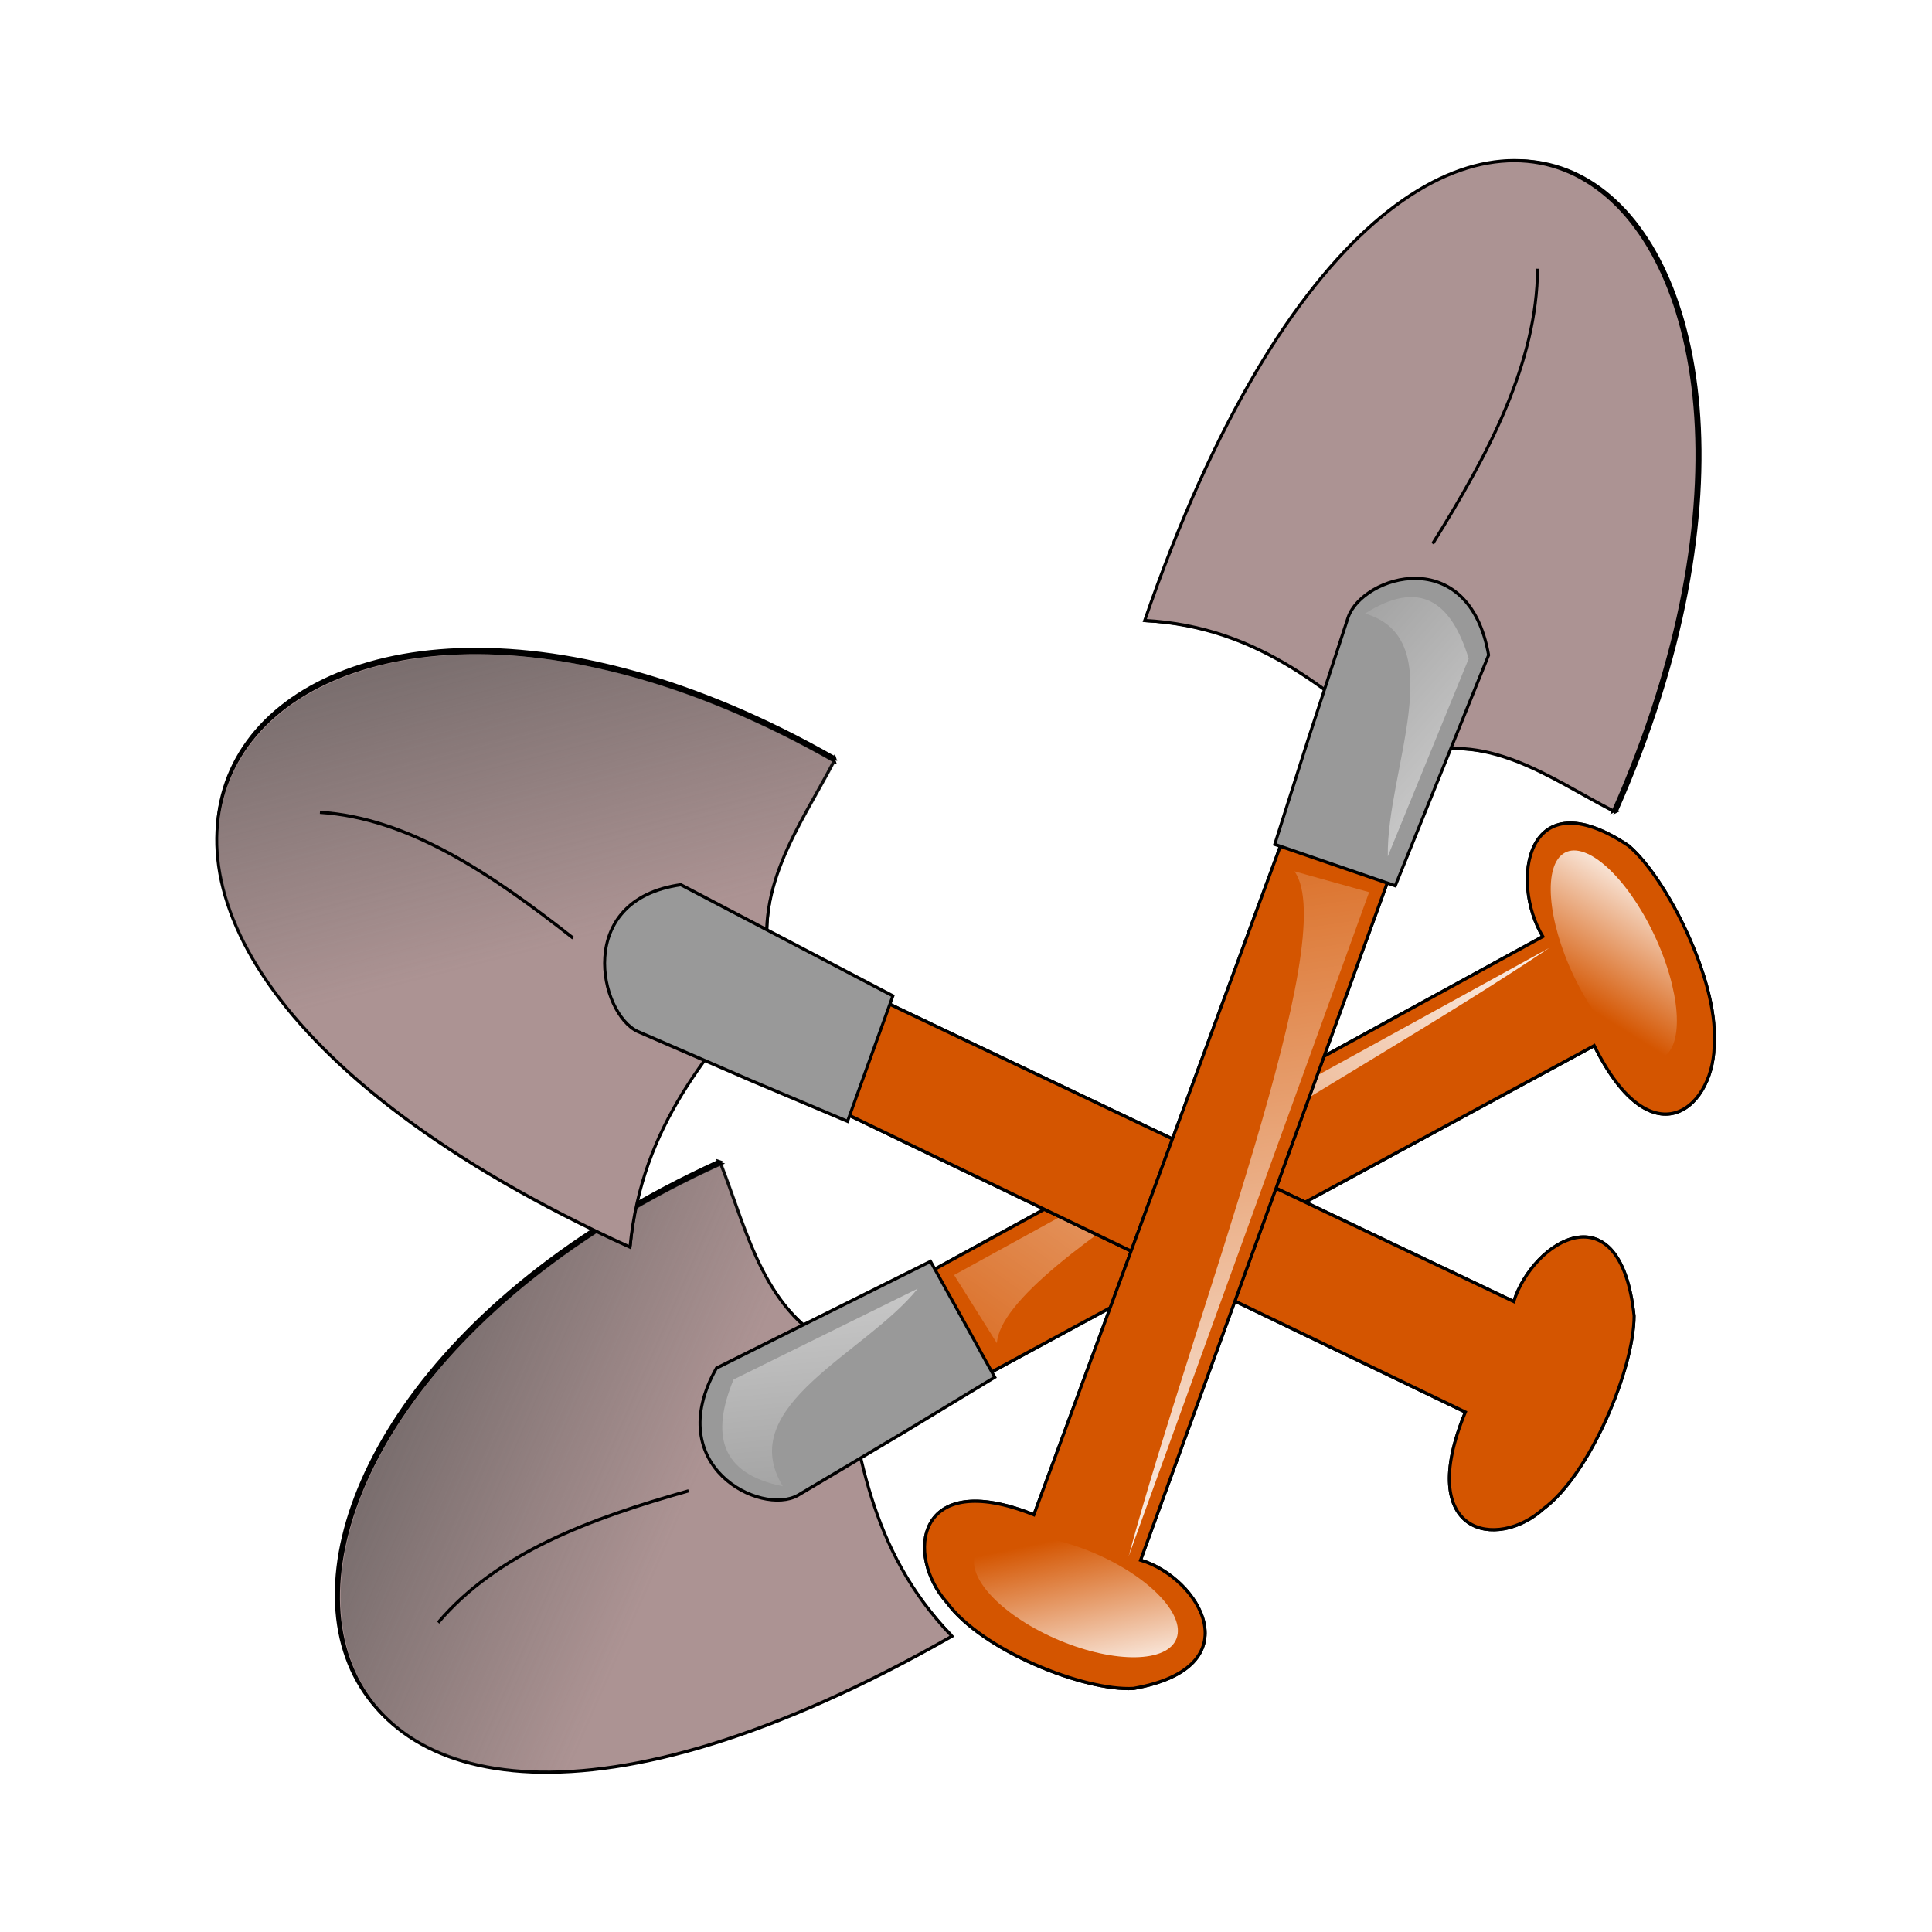 <svg:svg xmlns:dc="http://purl.org/dc/elements/1.1/" xmlns:ns1="http://sodipodi.sourceforge.net/DTD/sodipodi-0.dtd" xmlns:ns2="http://www.inkscape.org/namespaces/inkscape" xmlns:ns3="http://www.w3.org/1999/xlink" xmlns:ns5="http://creativecommons.org/ns#" xmlns:rdf="http://www.w3.org/1999/02/22-rdf-syntax-ns#" xmlns:svg="http://www.w3.org/2000/svg" height="443.476" id="svg2" version="1.1" viewBox="-39.889 -27.141 443.476 443.476" width="443.476" ns1:docname="palas.svg" ns2:export-filename="C:\Users\Adalberto\Desktop\palas.png" ns2:export-xdpi="90" ns2:export-ydpi="90" ns2:version="0.48.0 r9654">
  <svg:defs id="defs4">
    <svg:linearGradient id="linearGradient3811" ns2:collect="always">
      <svg:stop id="stop3813" offset="0" style="stop-color:#4d4d4d" />
      <svg:stop id="stop3815" offset="1" style="stop-color:#4d4d4d;stop-opacity:0" />
    </svg:linearGradient>
    <svg:linearGradient id="linearGradient3801" ns2:collect="always">
      <svg:stop id="stop3803" offset="0" style="stop-color:#ffffff" />
      <svg:stop id="stop3805" offset="1" style="stop-color:#ffffff;stop-opacity:0" />
    </svg:linearGradient>
    <svg:filter color-interpolation-filters="sRGB" id="filter3845" ns2:collect="always">
      <svg:feGaussianBlur id="feGaussianBlur3847" stdDeviation="5.567" ns2:collect="always" />
    </svg:filter>
    <svg:filter color-interpolation-filters="sRGB" id="filter3859" ns2:collect="always">
      <svg:feGaussianBlur id="feGaussianBlur3861" stdDeviation="3.523" ns2:collect="always" />
    </svg:filter>
    <svg:linearGradient gradientTransform="translate(.714 -0)" gradientUnits="userSpaceOnUse" id="linearGradient3993" x1="69.286" x2="238.57" y1="483.08" y2="561.65" ns2:collect="always" ns3:href="#linearGradient3811" />
    <svg:linearGradient gradientUnits="userSpaceOnUse" id="linearGradient3995" x1="509.29" x2="353.57" y1="323.08" y2="557.36" ns2:collect="always" ns3:href="#linearGradient3801" />
    <svg:linearGradient gradientUnits="userSpaceOnUse" id="linearGradient3997" x1="369.4" x2="323.76" y1="302.92" y2="381.01" ns2:collect="always" ns3:href="#linearGradient3801" />
    <svg:linearGradient gradientUnits="userSpaceOnUse" id="linearGradient3999" x1="294.29" x2="310" y1="389.51" y2="555.22" ns2:collect="always" ns3:href="#linearGradient3801" />
    <svg:linearGradient gradientTransform="translate(.714 -0)" gradientUnits="userSpaceOnUse" id="linearGradient4001" x1="69.286" x2="238.57" y1="483.08" y2="561.65" ns2:collect="always" ns3:href="#linearGradient3811" />
  </svg:defs>
  <ns1:namedview bordercolor="#666666" borderopacity="1.0" fit-margin-bottom="0" fit-margin-left="0" fit-margin-right="0" fit-margin-top="0" id="base" pagecolor="#ffffff" showgrid="false" ns2:current-layer="layer1" ns2:cx="75.338114" ns2:cy="229.52682" ns2:document-units="px" ns2:pageopacity="0.0" ns2:pageshadow="2" ns2:window-height="738" ns2:window-maximized="1" ns2:window-width="1280" ns2:window-x="-8" ns2:window-y="-8" ns2:zoom="0.7" />
  <svg:g id="layer1" transform="translate(-267.58 -213.6)" ns2:groupmode="layer" ns2:label="Capa 1">
    <svg:g id="g3958" transform="matrix(.688 0 0 .73 207.37 150.47)" ns2:export-xdpi="90" ns2:export-ydpi="90">
      <svg:g id="g3863" transform="translate(11.429 -22.857)">
        <svg:path d="m326.43 473.08 17.857 32.857 205.71-105c19.652 37.367 40.697 18.904 40-1.429 1.218-19.058-15.755-51.205-28.571-61.429-34.352-21.614-39.597 11.448-28.571 28.571z" id="path3849" style="filter:url(#filter3859);stroke:#000000;stroke-width:1px;fill:#000000" ns1:nodetypes="ccccccc" ns2:connector-curvature="0" />
        <svg:path d="m257.86 437.36c9.218 22.267 14.517 47.147 40 58.571 5.824 31.093 9.266 62.583 37.143 90-238.08 127.93-274.65-63.8-77.14-148.57z" id="path3823" style="filter:url(#filter3845);stroke:#000000;stroke-width:1px;fill:#000000" ns1:nodetypes="cccc" ns2:connector-curvature="0" />
        <svg:path d="m326.43 473.08 17.857 32.857 205.71-105c19.652 37.367 40.697 18.904 40-1.429 1.218-19.058-15.755-51.205-28.571-61.429-34.352-21.614-39.597 11.448-28.571 28.571z" id="path2999" style="stroke:#000000;stroke-width:1px;fill:#d45500" ns1:nodetypes="ccccccc" ns2:connector-curvature="0" />
        <svg:path d="m258.57 438.08c9.218 22.267 14.517 47.147 40 58.571 5.824 31.093 9.266 62.583 37.143 90-238.07 127.93-274.65-63.8-77.14-148.57z" id="path3771" style="stroke:#000000;stroke-width:1px;fill:#ac9393" ns1:nodetypes="cccc" ns2:connector-curvature="0" />
        <svg:path d="m259.29 438.08c9.218 22.267 14.517 47.147 40 58.571 5.824 31.093 9.266 62.583 37.143 90-238.08 127.93-274.65-63.8-77.14-148.57z" id="path3809" style="fill:url(#linearGradient3993)" ns1:nodetypes="cccc" ns2:connector-curvature="0" />
        <svg:path d="m320 522.36 30-17.143-21.429-36.429-71.429 33.571c-18.489 30.826 14.782 46.547 27.143 40z" id="path3769" style="stroke:#000000;stroke-width:1px;fill:#999999" ns1:nodetypes="cccccc" ns2:connector-curvature="0" />
        <svg:path d="m164.29 582.36c19.74-21.927 50.652-32.681 83.571-41.429" id="path3773" style="stroke:#000000;stroke-width:1px;fill:none" ns1:nodetypes="cc" ns2:connector-curvature="0" />
        <svg:path d="m350.71 494.51-14.28-21.43 198.57-102.86c-68.172 43.158-182.37 98.118-184.29 124.29z" id="path3775" style="fill:url(#linearGradient3995)" ns1:nodetypes="cccc" ns2:connector-curvature="0" />
        <svg:path d="m397.86 358.79c0 22.486-20.147 40.714-45 40.714s-45-18.228-45-40.714 20.147-40.714 45-40.714 45 18.228 45 40.714z" id="path3781" style="fill:url(#linearGradient3997)" transform="matrix(.295 -.15 .401 .79 308.56 141.93)" ns1:cx="352.85715" ns1:cy="358.79074" ns1:rx="45" ns1:ry="40.714287" ns1:type="arc" />
        <svg:path d="m324.29 477.36-61.429 28.571c-7.604 17.295-4.497 29.591 16.429 33.571-16.445-25.431 27.676-41.777 45-62.143z" id="path3799" style="fill:url(#linearGradient3999)" ns1:nodetypes="cccc" ns2:connector-curvature="0" />
      </svg:g>
      <svg:g id="g3875" transform="matrix(.623 .782 -.782 .623 489.33 -186.56)">
        <svg:path d="m326.43 473.08 17.857 32.857 205.71-105c19.652 37.367 40.697 18.904 40-1.429 1.218-19.058-15.755-51.205-28.571-61.429-34.352-21.614-39.597 11.448-28.571 28.571z" id="path3877" style="filter:url(#filter3859);stroke:#000000;stroke-width:1px;fill:#000000" ns1:nodetypes="ccccccc" ns2:connector-curvature="0" />
        <svg:path d="m257.86 437.36c9.218 22.267 14.517 47.147 40 58.571 5.824 31.093 9.266 62.583 37.143 90-238.08 127.93-274.65-63.8-77.14-148.57z" id="path3879" style="filter:url(#filter3845);stroke:#000000;stroke-width:1px;fill:#000000" ns1:nodetypes="cccc" ns2:connector-curvature="0" />
        <svg:path d="m326.43 473.08 17.857 32.857 205.71-105c19.652 37.367 40.697 18.904 40-1.429 1.218-19.058-15.755-51.205-28.571-61.429-34.352-21.614-39.597 11.448-28.571 28.571z" id="path3881" style="stroke:#000000;stroke-width:1px;fill:#d45500" ns1:nodetypes="ccccccc" ns2:connector-curvature="0" />
        <svg:path d="m258.57 438.08c9.218 22.267 14.517 47.147 40 58.571 5.824 31.093 9.266 62.583 37.143 90-238.07 127.93-274.65-63.8-77.14-148.57z" id="path3883" style="stroke:#000000;stroke-width:1px;fill:#ac9393" ns1:nodetypes="cccc" ns2:connector-curvature="0" />
        <svg:path d="m259.29 438.08c9.218 22.267 14.517 47.147 40 58.571 5.824 31.093 9.266 62.583 37.143 90-238.08 127.93-274.65-63.8-77.14-148.57z" id="path3885" style="fill:url(#linearGradient4001)" ns1:nodetypes="cccc" ns2:connector-curvature="0" />
        <svg:path d="m320 522.36 30-17.143-21.429-36.429-71.429 33.571c-18.489 30.826 14.782 46.547 27.143 40z" id="path3887" style="stroke:#000000;stroke-width:1px;fill:#999999" ns1:nodetypes="cccccc" ns2:connector-curvature="0" />
        <svg:path d="m164.29 582.36c19.74-21.927 50.652-32.681 83.571-41.429" id="path3889" style="stroke:#000000;stroke-width:1px;fill:none" ns1:nodetypes="cc" ns2:connector-curvature="0" />
        <svg:path d="m350.71 494.51-14.28-21.43 198.57-102.86c-68.172 43.158-182.37 98.118-184.29 124.29z" id="path3891" style="fill:url(#linearGradient3995)" ns1:nodetypes="cccc" ns2:connector-curvature="0" />
        <svg:path d="m397.86 358.79c0 22.486-20.147 40.714-45 40.714s-45-18.228-45-40.714 20.147-40.714 45-40.714 45 18.228 45 40.714z" id="path3893" style="fill:url(#linearGradient3997)" transform="matrix(.295 -.15 .401 .79 308.56 141.93)" ns1:cx="352.85715" ns1:cy="358.79074" ns1:rx="45" ns1:ry="40.714287" ns1:type="arc" />
        <svg:path d="m324.29 477.36-61.429 28.571c-7.604 17.295-4.497 29.591 16.429 33.571-16.445-25.431 27.676-41.777 45-62.143z" id="path3895" style="fill:url(#linearGradient3999)" ns1:nodetypes="cccc" ns2:connector-curvature="0" />
      </svg:g>
      <svg:g id="g3928" transform="matrix(-.748 .664 -.664 -.748 1052.1 460.31)">
        <svg:path d="m326.43 473.08 17.857 32.857 205.71-105c19.652 37.367 40.697 18.904 40-1.429 1.218-19.058-15.755-51.205-28.571-61.429-34.352-21.614-39.597 11.448-28.571 28.571z" id="path3930" style="filter:url(#filter3859);stroke:#000000;stroke-width:1px;fill:#000000" ns1:nodetypes="ccccccc" ns2:connector-curvature="0" />
        <svg:path d="m257.86 437.36c9.218 22.267 14.517 47.147 40 58.571 5.824 31.093 9.266 62.583 37.143 90-238.08 127.93-274.65-63.8-77.14-148.57z" id="path3932" style="filter:url(#filter3845);stroke:#000000;stroke-width:1px;fill:#000000" ns1:nodetypes="cccc" ns2:connector-curvature="0" />
        <svg:path d="m326.43 473.08 17.857 32.857 205.71-105c19.652 37.367 40.697 18.904 40-1.429 1.218-19.058-15.755-51.205-28.571-61.429-34.352-21.614-39.597 11.448-28.571 28.571z" id="path3934" style="stroke:#000000;stroke-width:1px;fill:#d45500" ns1:nodetypes="ccccccc" ns2:connector-curvature="0" />
        <svg:path d="m258.57 438.08c9.218 22.267 14.517 47.147 40 58.571 5.824 31.093 9.266 62.583 37.143 90-238.07 127.93-274.65-63.8-77.14-148.57z" id="path3936" style="stroke:#000000;stroke-width:1px;fill:#ac9393" ns1:nodetypes="cccc" ns2:connector-curvature="0" />
        <svg:path d="m259.29 438.08c9.218 22.267 14.517 47.147 40 58.571 5.824 31.093 9.266 62.583 37.143 90-238.08 127.93-274.65-63.8-77.14-148.57z" id="path3938" style="fill:url(#linearGradient3993)" ns1:nodetypes="cccc" ns2:connector-curvature="0" />
        <svg:path d="m320 522.36 30-17.143-21.429-36.429-71.429 33.571c-18.489 30.826 14.782 46.547 27.143 40z" id="path3940" style="stroke:#000000;stroke-width:1px;fill:#999999" ns1:nodetypes="cccccc" ns2:connector-curvature="0" />
        <svg:path d="m164.29 582.36c19.74-21.927 50.652-32.681 83.571-41.429" id="path3942" style="stroke:#000000;stroke-width:1px;fill:none" ns1:nodetypes="cc" ns2:connector-curvature="0" />
        <svg:path d="m350.71 494.51-14.28-21.43 198.57-102.86c-68.172 43.158-182.37 98.118-184.29 124.29z" id="path3944" style="fill:url(#linearGradient3995)" ns1:nodetypes="cccc" ns2:connector-curvature="0" />
        <svg:path d="m397.86 358.79c0 22.486-20.147 40.714-45 40.714s-45-18.228-45-40.714 20.147-40.714 45-40.714 45 18.228 45 40.714z" id="path3946" style="fill:url(#linearGradient3997)" transform="matrix(.295 -.15 .401 .79 308.56 141.93)" ns1:cx="352.85715" ns1:cy="358.79074" ns1:rx="45" ns1:ry="40.714287" ns1:type="arc" />
        <svg:path d="m324.29 477.36-61.429 28.571c-7.604 17.295-4.497 29.591 16.429 33.571-16.445-25.431 27.676-41.777 45-62.143z" id="path3948" style="fill:url(#linearGradient3999)" ns1:nodetypes="cccc" ns2:connector-curvature="0" />
      </svg:g>
    </svg:g>
  </svg:g>
</svg:svg>